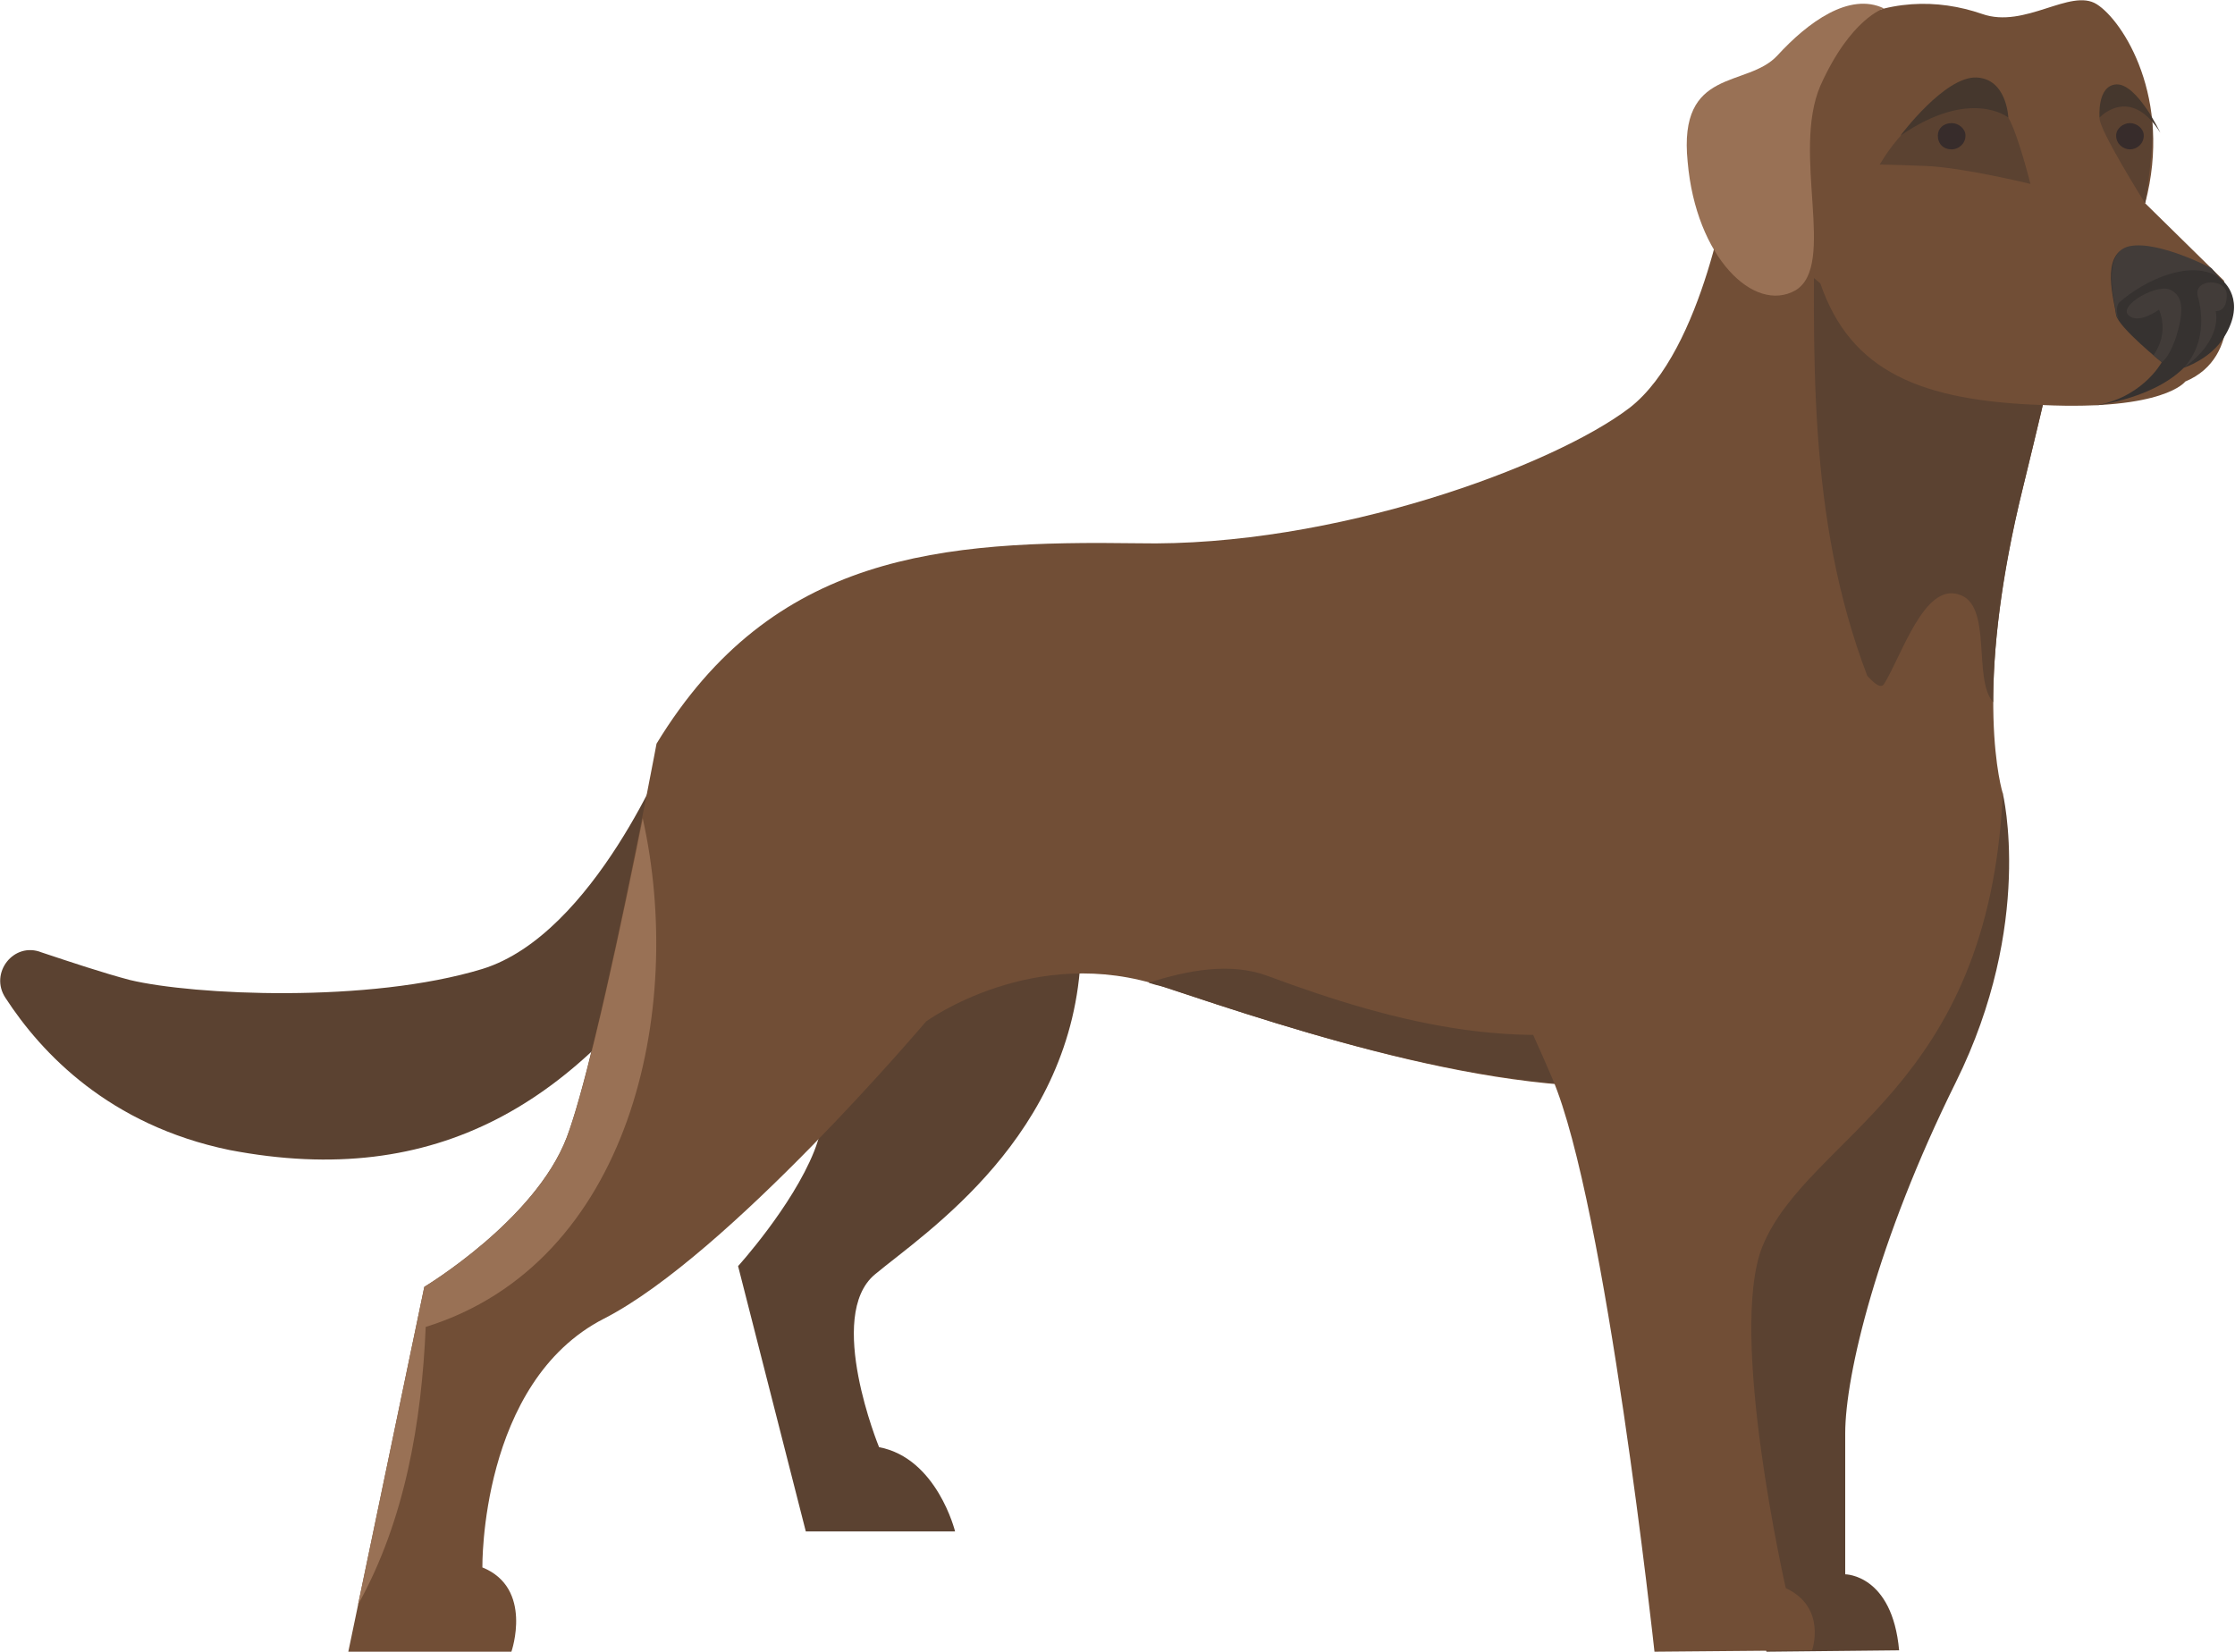 <?xml version="1.0" encoding="UTF-8"?>
<!DOCTYPE svg PUBLIC "-//W3C//DTD SVG 1.1//EN" "http://www.w3.org/Graphics/SVG/1.1/DTD/svg11.dtd">
<!-- Creator: CorelDRAW X7 -->
<svg xmlns="http://www.w3.org/2000/svg" xml:space="preserve" width="2.756in" height="2.037in" version="1.1" style="shape-rendering:geometricPrecision; text-rendering:geometricPrecision; image-rendering:optimizeQuality; fill-rule:evenodd; clip-rule:evenodd"
viewBox="0 0 1617 1195"
 xmlns:xlink="http://www.w3.org/1999/xlink">
 <defs>
  <style type="text/css">
   <![CDATA[
    .fil2 {fill:#997155}
    .fil1 {fill:#714E36}
    .fil0 {fill:#5B4231}
    .fil6 {fill:#45372D}
    .fil5 {fill:#372C2B}
    .fil4 {fill:#423C39}
    .fil3 {fill:#363230}
   ]]>
  </style>
 </defs>
 <g id="Layer_x0020_1">

  <path class="fil0" d="M484 541c0,0 -54,135 -135,160 -82,25 -209,19 -255,8 -19,-5 -43,-13 -64,-20 -20,-8 -38,15 -26,33 26,40 75,92 162,110 151,29 252,-35 335,-159 83,-124 -17,-132 -17,-132z"/>
  <path class="fil0" d="M597 736c0,0 8,57 -8,97 -16,40 -55,83 -55,83l49 192 108 0c0,0 -13,-53 -55,-61 0,0 -39,-95 -3,-125 36,-30 144,-100 149,-232l-185 46z"/>
  <path class="fil1" d="M1251 130c0,0 -18,123 -72,165 -55,42 -214,101 -356,98 -142,-2 -264,7 -348,145 0,0 -42,224 -65,285 -23,60 -103,108 -103,108l-55 264 118 0c0,0 16,-46 -21,-61 0,0 -2,-134 88,-180 90,-46 233,-215 233,-215 0,0 78,-57 172,-25 94,31 255,86 371,69 115,-17 192,-90 236,-209 0,0 -23,-72 15,-223 37,-151 46,-207 46,-207l-259 -14z"/>
  <path class="fil0" d="M1449 574c0,0 23,94 -34,209 -57,115 -80,212 -80,254 0,43 0,102 0,102 0,0 34,0 39,55l-96 1c0,0 -48,-263 -34,-382 14,-120 205,-239 205,-239z"/>
  <path class="fil2" d="M465 592c-14,70 -39,189 -55,231 -23,60 -103,108 -103,108l-48 230c34,-61 46,-132 49,-201 148,-46 188,-229 157,-368z"/>
  <path class="fil0" d="M1209 734c-100,32 -198,7 -292,-28 -27,-10 -58,-4 -86,5 3,1 7,2 11,3 93,31 252,84 367,69 2,-16 3,-32 0,-49z"/>
  <path class="fil0" d="M1351 489c3,3 9,10 12,6 13,-21 29,-73 54,-65 25,7 10,61 25,78 0,-36 5,-88 22,-157 37,-151 46,-207 46,-207l-197 -11c-1,121 -6,241 38,356z"/>
  <path class="fil1" d="M1248 147c0,0 44,-107 81,-127 36,-21 73,-21 105,-10 31,11 64,-19 83,-7 19,12 55,68 35,144l57 56c0,0 15,55 -28,73 0,0 -15,21 -103,17 -88,-3 -139,-24 -161,-88l-69 -58z"/>
  <path class="fil2" d="M1299 210c-30,17 -72,-24 -78,-93 -7,-69 43,-53 65,-77 22,-24 52,-46 77,-34 0,0 -24,7 -46,56 -21,49 12,130 -18,148z"/>
  <path class="fil3" d="M1599 194c0,0 -38,-20 -59,-15 -21,4 -10,40 -9,49 2,9 33,34 33,34 0,0 -15,28 -53,32 0,0 45,-4 69,-28 0,0 19,-6 29,-22 17,-27 -1,-41 -1,-41l-9 -9z"/>
  <path class="fil4" d="M1571 210c-9,-6 -39,11 -31,18 7,7 22,-4 22,-4 0,0 8,16 -4,33 2,2 5,4 6,5 4,-3 7,-9 10,-17 6,-19 6,-30 -3,-35z"/>
  <path class="fil4" d="M1611 214c1,-13 -24,-13 -21,0 2,7 8,32 -10,52 29,-21 23,-41 23,-41 0,0 8,1 8,-11z"/>
  <path class="fil4" d="M1533 219c19,-17 53,-32 73,-18l-6 -7c0,0 -38,-20 -59,-16 -21,4 -11,40 -10,49 0,1 1,3 2,4 -2,-4 -2,-9 0,-12z"/>
  <path class="fil0" d="M1360 119c0,0 18,-33 47,-45 30,-12 40,-1 46,11 7,12 16,48 16,48 0,0 -49,-12 -76,-13 -26,-1 -33,-1 -33,-1z"/>
  <path class="fil0" d="M1525 72c0,0 -4,5 -6,13 -1,8 33,62 33,62 0,0 7,-43 5,-59 -2,-16 -22,-19 -32,-16z"/>
  <path class="fil5" d="M1422 98c0,6 -5,10 -10,10 -6,0 -10,-4 -10,-10 0,-5 4,-9 10,-9 5,0 10,4 10,9z"/>
  <path class="fil5" d="M1551 98c0,6 -5,10 -10,10 -5,0 -10,-4 -10,-10 0,-5 5,-9 10,-9 5,0 10,4 10,9z"/>
  <path class="fil6" d="M1375 98c0,0 32,-43 55,-42 22,1 23,29 23,29 0,0 -27,-22 -78,13z"/>
  <path class="fil6" d="M1563 96c0,0 -17,-36 -32,-35 -14,1 -12,24 -12,24 0,0 22,-24 44,11z"/>
  <path class="fil1" d="M1095 609c-41,36 -11,80 28,171 39,91 74,415 74,415l114 -1c0,0 11,-31 -19,-45 0,0 -42,-184 -17,-247 33,-81 164,-113 174,-328l-354 35z"/>
 </g>
</svg>
